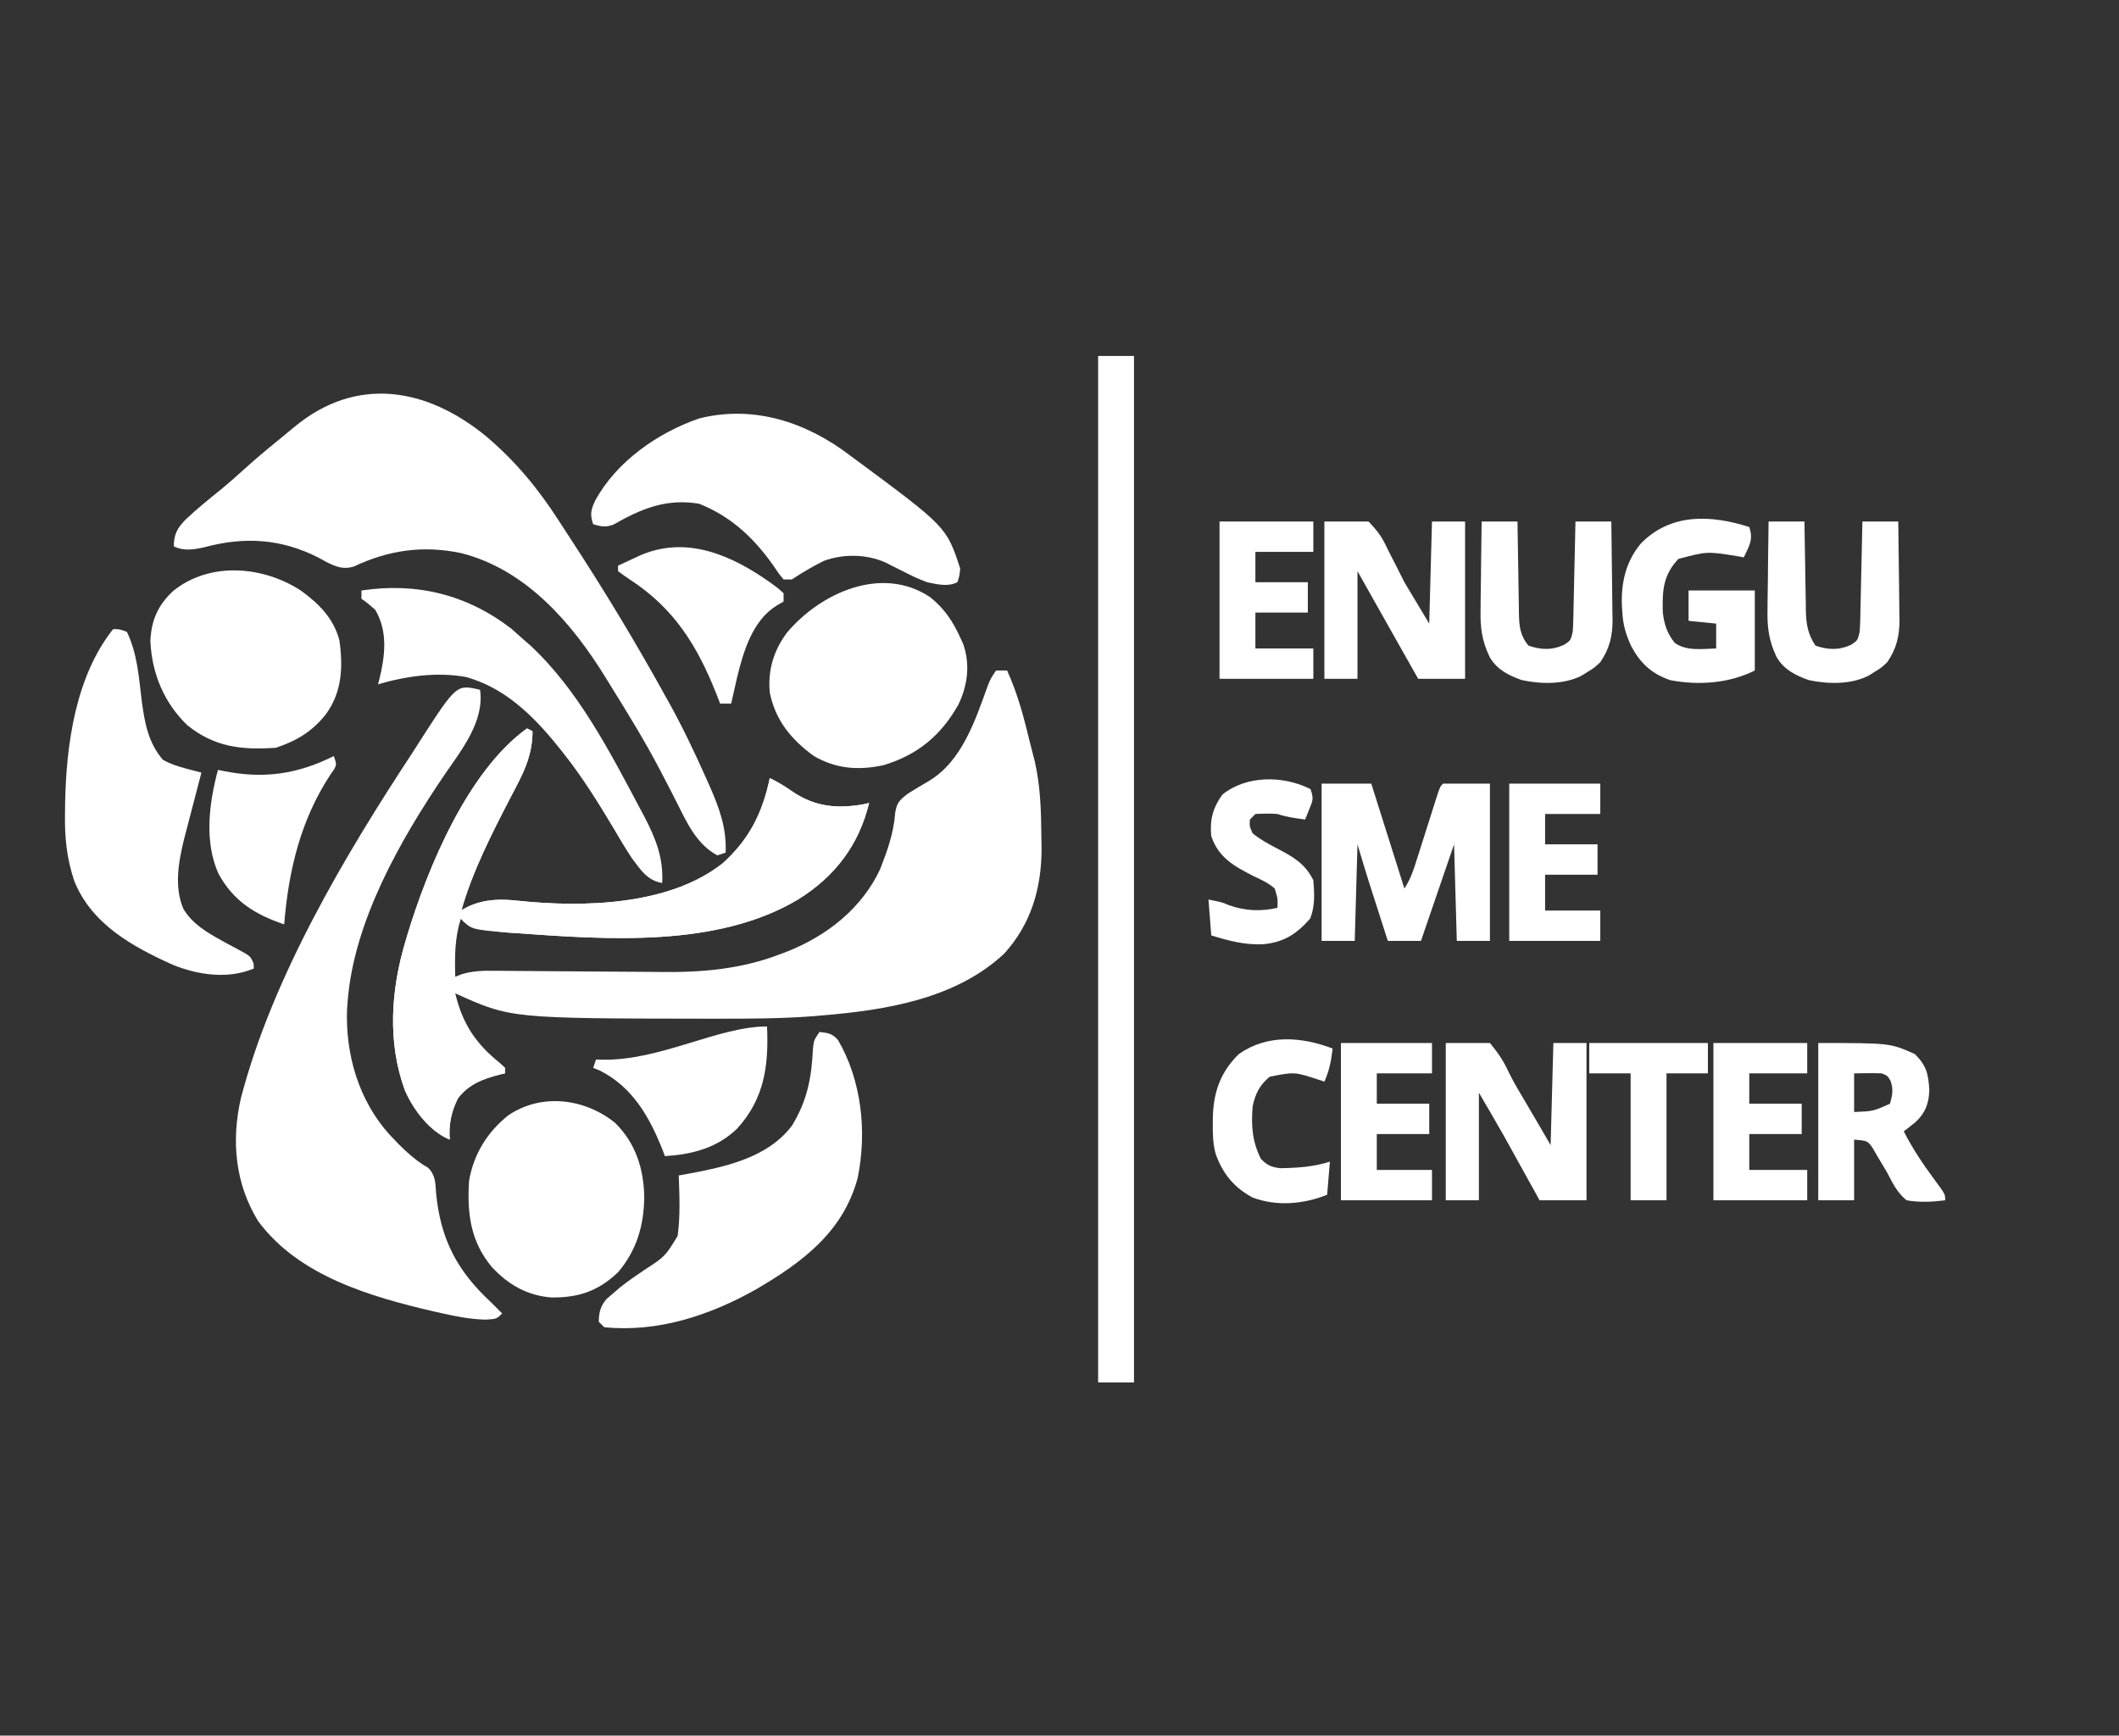 <?xml version="1.0" encoding="UTF-8"?>
<svg version="1.1" xmlns="http://www.w3.org/2000/svg" width="768" height="629">
<rect width="100%" height="100%" fill="#333333" stroke="none"/>
<path d="M0 0 C1.32 0 2.64 0 4 0 C7.939 8.56 10.225 17.55 12.432 26.675 C12.924 28.688 13.451 30.693 13.984 32.695 C16.144 41.966 16.343 51.213 16.438 60.688 C16.46 61.994 16.482 63.301 16.505 64.647 C16.472 78.94 12.694 91.903 2.938 102.625 C-14.702 119.062 -39.87 123.055 -63 125 C-64.004 125.088 -65.008 125.175 -66.043 125.265 C-77.712 126.17 -89.364 126.199 -101.062 126.188 C-102.131 126.187 -103.199 126.187 -104.299 126.187 C-175.852 126.103 -175.852 126.103 -196 117 C-193.359 128.099 -188.577 135.168 -179.758 142.371 C-178.888 143.177 -178.888 143.177 -178 144 C-178 144.66 -178 145.32 -178 146 C-178.641 146.147 -179.281 146.294 -179.941 146.445 C-186.086 148.039 -191.01 149.879 -195 155 C-197.442 159.866 -198.42 164.546 -198 170 C-205.285 167.032 -211.143 159.244 -214.234 152.18 C-220.665 134.706 -219.324 115.656 -214 98 C-213.802 97.325 -213.603 96.65 -213.399 95.955 C-206.003 71.454 -191.437 36.391 -170 21 C-169.34 21.33 -168.68 21.66 -168 22 C-168 31.125 -171.538 37.626 -175.685 45.468 C-182.656 58.886 -189.543 72.515 -194 87 C-193.107 86.52 -192.213 86.041 -191.293 85.547 C-185.459 82.806 -179.59 82.735 -173.25 83.438 C-149.757 85.923 -118.582 85.252 -99.105 69.898 C-89.427 61.171 -84.69 51.714 -82 39 C-78.989 40.417 -76.346 42.09 -73.625 44 C-65.575 49.349 -57.646 50.184 -48.129 48.488 C-47.426 48.327 -46.724 48.166 -46 48 C-49.712 63.306 -58.448 74.713 -71.731 82.966 C-101.031 100.475 -140.952 97.529 -173.75 95.188 C-175.3 95.083 -175.3 95.083 -176.881 94.976 C-190.139 93.861 -190.139 93.861 -194 90 C-196.212 97.051 -196.202 103.647 -196 111 C-195.182 110.674 -194.363 110.347 -193.52 110.011 C-189.494 108.855 -185.822 108.755 -181.678 108.821 C-180.457 108.827 -180.457 108.827 -179.212 108.834 C-177.45 108.845 -175.689 108.861 -173.928 108.88 C-171.125 108.911 -168.323 108.927 -165.52 108.94 C-157.554 108.98 -149.587 109.045 -141.621 109.116 C-136.738 109.16 -131.855 109.187 -126.972 109.207 C-125.126 109.217 -123.281 109.233 -121.435 109.256 C-106.466 109.439 -92.381 108.231 -78.25 102.812 C-77.454 102.511 -76.658 102.21 -75.838 101.9 C-61.362 96.186 -48.707 86.31 -42 72 C-39.396 65.301 -37.068 58.84 -36.562 51.625 C-35.943 47.882 -35.087 47.068 -32.016 44.672 C-29.545 43.088 -27.016 41.611 -24.484 40.129 C-12.438 33.004 -7.577 18.194 -3.043 5.645 C-2 3 -2 3 0 0 Z " fill="#fff" transform="translate(361,243)"/>
<path d="M0 0 C1.605 11.465 -6.688 21.745 -12.882 30.769 C-28.872 54.344 -45.833 83.993 -48 113 C-48.07 113.88 -48.139 114.761 -48.211 115.668 C-48.843 132.134 -44.015 148.659 -33 161 C-28.871 165.439 -24.176 170.216 -18.852 173.207 C-16.082 175.889 -16.202 178.904 -15.938 182.562 C-14.262 199.203 -8.351 210.566 4 222 C5.339 223.328 6.674 224.659 8 226 C6 228 6 228 2.035 228.25 C-3.307 228.122 -8.36 227.165 -13.562 226 C-14.551 225.78 -15.54 225.56 -16.559 225.333 C-39.58 219.989 -65.778 212.469 -80.465 192.504 C-88.789 178.926 -90.209 163.474 -86.719 148.098 C-75.255 104.017 -48.833 59.701 -24 22 C-23.004 20.434 -23.004 20.434 -21.988 18.836 C-8.548 -2.024 -8.548 -2.024 0 0 Z " fill="#fff" transform="translate(174,250)"/>
<path d="M0 0 C10.645 9.046 18.82 18.995 26.331 30.709 C27.627 32.726 28.937 34.733 30.252 36.737 C42.423 55.334 53.883 74.279 64.631 93.733 C65.049 94.48 65.466 95.227 65.896 95.996 C70.945 105.048 75.359 114.324 79.569 123.796 C80.042 124.855 80.515 125.915 81.003 127.006 C84.469 134.94 86.996 141.992 86.631 150.733 C85.641 151.063 84.651 151.393 83.631 151.733 C76.194 147.775 72.651 140.02 69.047 132.812 C67.359 129.441 65.61 126.102 63.866 122.76 C63.338 121.745 63.338 121.745 62.799 120.709 C57.246 110.091 50.949 99.909 44.631 89.733 C44.112 88.888 43.592 88.044 43.057 87.174 C30.887 67.456 14.231 48.141 -9.205 42.186 C-22.96 39.306 -35.399 41.035 -48.15 47.061 C-51.948 48.211 -54.548 47.136 -58.025 45.428 C-58.963 44.91 -59.902 44.392 -60.869 43.858 C-74.443 36.938 -87.795 36.134 -102.361 40.077 C-106.183 40.911 -109.785 41.525 -113.369 39.733 C-113.369 35.241 -112.031 33.014 -108.994 29.921 C-104.893 26.069 -100.543 22.539 -96.158 19.018 C-93.485 16.829 -90.92 14.562 -88.369 12.233 C-84.06 8.313 -79.627 4.587 -75.091 0.932 C-73.313 -0.504 -71.549 -1.959 -69.802 -3.435 C-47.389 -22.13 -21.821 -17.973 0 0 Z " fill="#fff" transform="translate(176.369,158.267)"/>
<path d="M0 0 C4.29 0 8.58 0 13 0 C13 122.76 13 245.52 13 372 C8.71 372 4.42 372 0 372 C0 249.24 0 126.48 0 0 Z " fill="#fff" transform="translate(398,129)"/>
<path d="M0 0 C0.531 0.393 1.063 0.786 1.61 1.19 C35.038 25.918 35.038 25.918 40 41 C39.75 43.75 39.75 43.75 39 46 C35.487 47.757 31.749 46.766 28 46 C24.94 44.891 22.08 43.487 19.188 42 C17.724 41.268 16.259 40.538 14.793 39.812 C14.159 39.489 13.525 39.165 12.872 38.832 C5.998 35.777 -2.439 35.676 -9.414 38.27 C-13.456 40.29 -17.241 42.494 -21 45 C-21.99 45 -22.98 45 -24 45 C-25.762 42.875 -25.762 42.875 -27.688 40 C-34.781 29.941 -43.015 22.167 -54.625 17.562 C-66.469 15.589 -75.444 19.29 -85.711 25.145 C-88.527 26.197 -90.152 25.82 -93 25 C-94.219 21.541 -93.874 19.788 -92.312 16.5 C-84.726 2.349 -69.526 -8.234 -54.598 -13.344 C-34.863 -18.329 -15.75 -12.006 0 0 Z " fill="#fff" transform="translate(308,165)"/>
<path d="M0 0 C3.076 0.308 4.577 0.535 6.695 2.863 C15.298 17.601 17.258 36.158 13.875 52.812 C8.652 72.467 -6.235 83.483 -22.938 93.25 C-39.748 102.725 -58.546 108.95 -78 107 C-78.66 106.34 -79.32 105.68 -80 105 C-79.861 101.483 -79.445 99.547 -77.207 96.797 C-76.417 96.121 -75.627 95.446 -74.812 94.75 C-73.919 93.982 -73.026 93.213 -72.105 92.422 C-69.299 90.233 -66.445 88.24 -63.491 86.263 C-55.953 81.379 -55.953 81.379 -51.398 73.914 C-50.406 66.659 -50.733 59.299 -51 52 C-50.376 51.888 -49.753 51.776 -49.11 51.66 C-35.07 49.085 -19.103 45.983 -10 34 C-4.365 24.828 -2.842 16.481 -2.344 5.855 C-2 3 -2 3 0 0 Z " fill="#fff" transform="translate(297,374)"/>
<path d="M0 0 C2.312 0 2.312 0 5 1 C8.783 8.882 9.324 17.416 10.373 26.002 C11.427 33.889 12.717 41.219 18.062 47.375 C20.977 48.987 23.476 49.758 26.684 50.602 C27.678 50.865 28.672 51.129 29.697 51.401 C30.837 51.697 30.837 51.697 32 52 C31.793 52.792 31.586 53.583 31.373 54.399 C30.435 57.995 29.499 61.591 28.562 65.188 C28.237 66.433 27.912 67.679 27.576 68.963 C27.107 70.766 27.107 70.766 26.629 72.605 C26.341 73.71 26.053 74.815 25.756 75.954 C23.74 84.077 22.02 93.495 25.5 101.438 C28.848 106.968 34.065 109.95 39.598 113.008 C40.229 113.358 40.861 113.709 41.512 114.07 C42.78 114.765 44.056 115.445 45.339 116.109 C49.804 118.517 49.804 118.517 50.91 121.242 C50.94 121.822 50.969 122.402 51 123 C41.681 126.924 31.014 125.388 21.832 121.742 C7.097 115.143 -7.853 106.923 -14.122 91.183 C-16.833 82.929 -17.598 75.533 -17.438 66.875 C-17.424 65.61 -17.411 64.346 -17.397 63.043 C-16.991 41.781 -13.608 17.107 0 0 Z " fill="#fff" transform="translate(41,228)"/>
<path d="M0 0 C5.073 4.071 8.166 8.676 10.848 14.559 C11.211 15.349 11.575 16.139 11.949 16.953 C14.531 24.44 13.564 31.979 10.16 38.996 C3.86 50.134 -4.657 57.221 -17.074 60.898 C-26.017 62.816 -34.181 62.21 -42.152 57.559 C-50.336 51.65 -56.144 44.6 -58.152 34.559 C-58.916 26.462 -56.751 19.281 -51.902 12.809 C-39.713 -1.646 -17.501 -11.721 0 0 Z " fill="#fff" transform="translate(337.152,216.441)"/>
<path d="M0 0 C7.394 7.298 10.366 16.712 10.5 26.938 C10.353 37.225 7.746 46.089 1.066 54.023 C-6.152 60.928 -13.366 63.323 -23.117 63.219 C-31.844 62.557 -38.693 58.647 -44.625 52.312 C-52.461 43.02 -53.745 32.828 -53 21 C-51.393 11.397 -46.401 3.258 -38.785 -2.785 C-26.77 -10.962 -10.978 -8.946 0 0 Z " fill="#fff" transform="translate(223,407)"/>
<path d="M0 0 C6.581 4.783 11.845 9.988 14 18 C15.38 27.668 15.001 36.938 9 45 C4.083 51.158 -1.591 54.53 -9 57 C-21.273 57.85 -31.224 56.826 -41.121 48.809 C-49.603 40.645 -53.992 29.975 -54.5 18.25 C-54.15 10.725 -51.714 5.254 -46.188 0.125 C-32.96 -10.496 -13.824 -8.951 0 0 Z " fill="#fff" transform="translate(109,214)"/>
<path d="M0 0 C3.011 1.417 5.654 3.09 8.375 5 C16.425 10.349 24.354 11.184 33.871 9.488 C34.574 9.327 35.276 9.166 36 9 C32.288 24.306 23.552 35.713 10.269 43.966 C-19.031 61.475 -58.952 58.529 -91.75 56.188 C-93.3 56.083 -93.3 56.083 -94.881 55.976 C-100.731 55.484 -105.716 54.636 -111 52 C-111.71 49.895 -111.71 49.895 -112 48 C-105.417 44.015 -98.754 43.606 -91.25 44.438 C-67.757 46.923 -36.582 46.252 -17.105 30.898 C-7.427 22.171 -2.69 12.714 0 0 Z " fill="#fff" transform="translate(279,282)"/>
<path d="M0 0 C1.54 1.333 3.062 2.686 4.562 4.062 C5.26 4.668 5.957 5.274 6.676 5.898 C24.106 22.022 35.685 44.671 46.688 65.375 C47.137 66.216 47.586 67.057 48.05 67.923 C52.219 75.93 55.059 82.955 54.562 92.062 C49.128 91.185 46.734 87.26 43.562 83.062 C41.157 79.431 38.949 75.697 36.75 71.938 C31.402 62.995 25.979 54.279 19.562 46.062 C19.107 45.477 18.651 44.891 18.182 44.288 C9.474 33.248 -0.705 22.546 -14.438 18.062 C-15.304 17.778 -15.304 17.778 -16.188 17.488 C-26.905 15.46 -38.101 17.043 -48.438 20.062 C-48.293 19.529 -48.149 18.995 -48 18.445 C-45.879 9.932 -44.757 0.943 -49.438 -6.938 C-52.009 -9.213 -52.009 -9.213 -54.438 -10.938 C-54.438 -11.928 -54.438 -12.918 -54.438 -13.938 C-34.413 -16.96 -16.051 -12.442 0 0 Z " fill="#fff" transform="translate(185.438,227.938)"/>
<path d="M0 0 C0.66 0.33 1.32 0.66 2 1 C2 10.125 -1.539 16.63 -5.685 24.473 C-12.812 38.167 -19.986 52.034 -24 67 C-24.229 67.834 -24.459 68.668 -24.695 69.527 C-25.284 72.02 -25.674 74.459 -26 77 C-26.169 78.286 -26.338 79.573 -26.512 80.898 C-27.785 92.699 -26.171 102.423 -19.188 112.438 C-16.34 115.895 -13.021 118.751 -9.539 121.555 C-9.031 122.032 -8.523 122.509 -8 123 C-8 123.66 -8 124.32 -8 125 C-8.641 125.147 -9.281 125.294 -9.941 125.445 C-16.086 127.039 -21.01 128.879 -25 134 C-27.442 138.866 -28.42 143.546 -28 149 C-35.285 146.032 -41.143 138.244 -44.234 131.18 C-50.665 113.706 -49.324 94.656 -44 77 C-43.802 76.325 -43.603 75.65 -43.399 74.955 C-36.003 50.454 -21.437 15.391 0 0 Z " fill="#fff" transform="translate(191,264)"/>
<path d="M0 0 C5.94 0 11.88 0 18 0 C21.96 12.54 25.92 25.08 30 38 C32.272 34.592 33.355 31.171 34.566 27.305 C34.925 26.183 34.925 26.183 35.291 25.038 C36.052 22.652 36.808 20.264 37.562 17.875 C38.321 15.48 39.081 13.085 39.845 10.691 C40.32 9.202 40.792 7.711 41.261 6.22 C42.888 1.112 42.888 1.112 44 0 C49.61 0 55.22 0 61 0 C61 18.81 61 37.62 61 57 C57.04 57 53.08 57 49 57 C48.505 39.675 48.505 39.675 48 22 C44.04 33.55 40.08 45.1 36 57 C32.04 57 28.08 57 24 57 C22.728 53.042 21.457 49.084 20.188 45.125 C19.831 44.016 19.475 42.908 19.107 41.766 C18.756 40.67 18.405 39.574 18.043 38.445 C17.564 36.953 17.564 36.953 17.075 35.43 C15.676 30.966 14.344 26.481 13 22 C12.67 33.55 12.34 45.1 12 57 C8.04 57 4.08 57 0 57 C0 38.19 0 19.38 0 0 Z M49 16 C50 18 50 18 50 18 Z " fill="#fff" transform="translate(479,284)"/>
<path d="M0 0 C5.28 0 10.56 0 16 0 C19.1 3.758 20.846 6.333 22.81 10.587 C24.78 14.58 27.09 18.371 29.361 22.198 C32.271 27.115 35.13 32.06 38 37 C38.33 24.79 38.66 12.58 39 0 C42.96 0 46.92 0 51 0 C51 18.81 51 37.62 51 57 C45.39 57 39.78 57 34 57 C32.498 54.285 32.498 54.285 30.965 51.516 C29.969 49.718 28.972 47.921 27.976 46.124 C27.296 44.896 26.616 43.669 25.937 42.441 C24.947 40.653 23.956 38.865 22.965 37.078 C22.373 36.01 21.781 34.942 21.172 33.841 C18.169 28.53 15.074 23.27 12 18 C12 30.87 12 43.74 12 57 C8.04 57 4.08 57 0 57 C0 38.19 0 19.38 0 0 Z " fill="#fff" transform="translate(524,378)"/>
<path d="M0 0 C5.28 0 10.56 0 16 0 C   19.498 3.665 20.939 5.658 22.938 10.062 C23.903 11.95 24.871 13.837 25.84 15.723 C27.404 18.83 27.404 18.83 29 22 C33.455 29.425 33.455 29.425 38 37 C38.33 24.79 38.66 12.58 39 0 C42.96 0 46.92 0 51 0 C51 18.81 51 37.62 51 57 C45.39 57 39.78 57 34 57 C32.021 53.5 30.041 50 28.062 46.5 C27.518 45.537 26.973 44.574 26.412 43.582 C21.595 35.062 16.798 26.531 12 18 C12 30.87 12 43.74 12 57 C8.04 57 4.08 57 0 57 C0 38.19 0 19.38 0 0 Z " fill="#fff" transform="translate(480,189)"/>
<path d="M0 0 C1.533 4.588 0.029 6.779 -2 11 C-2.846 10.841 -3.691 10.683 -4.562 10.52 C-15.409 8.818 -15.409 8.818 -25.688 11.562 C-31.227 17.402 -31.55 23.013 -31.352 30.828 C-30.867 35.201 -29.788 38.568 -27 42 C-22.711 45.027 -17.058 44.177 -12 44 C-12 41.03 -12 38.06 -12 35 C-15.3 34.67 -18.6 34.34 -22 34 C-22 30.37 -22 26.74 -22 23 C-14.08 23 -6.16 23 2 23 C2 32.57 2 42.14 2 52 C-7.329 56.664 -18.297 57.465 -28.609 55.504 C-35.473 53.15 -39.503 49.357 -42.812 43.125 C-44.693 39.044 -45.753 35.527 -46 31 C-46.05 30.326 -46.101 29.652 -46.152 28.957 C-46.529 20.435 -44.871 12.73 -39.375 6.062 C-28.486 -5.148 -13.892 -4.437 0 0 Z " fill="#fff" transform="translate(634,191)"/>
<path d="M0 0 C26 0 26 0 35 4 C39.227 8.227 39.875 11.068 40.25 16.875 C40.162 21.597 38.945 25.124 35.465 28.48 C34.017 29.703 32.512 30.858 31 32 C34.297 38.559 38.331 44.424 42.697 50.301 C46 54.796 46 54.796 46 57 C41.203 57.599 36.778 57.835 32 57 C28.633 54.237 26.965 50.839 25 47 C23.815 44.965 22.607 42.944 21.375 40.938 C20.846 40.018 20.318 39.099 19.773 38.152 C17.915 35.435 17.915 35.435 13 35 C13 42.26 13 49.52 13 57 C8.71 57 4.42 57 0 57 C0 38.19 0 19.38 0 0 Z M13 11 C13 15.62 13 20.24 13 25 C19.913 24.727 19.913 24.727 26 22 C26.896 18.831 27.289 16.823 26.188 13.688 C25.093 11.849 25.093 11.849 23 11 C21.293 10.93 19.583 10.916 17.875 10.938 C16.266 10.958 14.658 10.979 13 11 Z " fill="#fff" transform="translate(659,378)"/>
<path d="M0 0 C4.29 0 8.58 0 13 0 C13.015 1.15 13.029 2.3 13.044 3.485 C13.102 7.768 13.18 12.05 13.262 16.333 C13.296 18.184 13.324 20.034 13.346 21.885 C13.38 24.551 13.432 27.217 13.488 29.883 C13.495 30.705 13.501 31.527 13.508 32.374 C13.632 37.263 14.214 40.805 17 45 C21.597 46.532 25.421 46.721 29.875 44.688 C32.27 43.101 32.27 43.101 33 40 C33.112 38.665 33.176 37.326 33.205 35.988 C33.225 35.187 33.245 34.386 33.266 33.561 C33.282 32.702 33.299 31.843 33.316 30.957 C33.337 30.073 33.358 29.19 33.379 28.279 C33.445 25.457 33.504 22.635 33.562 19.812 C33.606 17.899 33.649 15.986 33.693 14.072 C33.8 9.382 33.902 4.691 34 0 C38.29 0 42.58 0 47 0 C47.099 5.977 47.172 11.954 47.22 17.932 C47.24 19.963 47.267 21.994 47.302 24.025 C47.351 26.954 47.373 29.883 47.391 32.812 C47.411 33.712 47.432 34.611 47.453 35.538 C47.455 41.524 46.385 45.998 43 51 C40.781 53.059 40.781 53.059 38.5 54.438 C37.747 54.911 36.994 55.384 36.219 55.871 C29.791 59.142 21.479 58.97 14.547 57.469 C9.73 55.777 5.551 53.649 2.919 49.153 C0.107 43.252 -0.544 38.42 -0.391 31.934 C-0.385 31.014 -0.379 30.095 -0.373 29.147 C-0.351 26.243 -0.301 23.341 -0.25 20.438 C-0.23 18.455 -0.212 16.473 -0.195 14.49 C-0.151 9.66 -0.083 4.83 0 0 Z " fill="#fff" transform="translate(641,189)"/>
<path d="M0 0 C4.29 0 8.58 0 13 0 C13.015 1.186 13.029 2.371 13.044 3.593 C13.102 8 13.179 12.408 13.262 16.815 C13.296 18.721 13.324 20.627 13.346 22.533 C13.38 25.276 13.432 28.019 13.488 30.762 C13.495 31.611 13.501 32.46 13.508 33.335 C13.623 37.986 13.895 41.277 17 45 C21.597 46.532 25.421 46.721 29.875 44.688 C32.27 43.101 32.27 43.101 33 40 C33.112 38.665 33.176 37.326 33.205 35.988 C33.225 35.187 33.245 34.386 33.266 33.561 C33.282 32.702 33.299 31.843 33.316 30.957 C33.337 30.073 33.358 29.19 33.379 28.279 C33.445 25.457 33.504 22.635 33.562 19.812 C33.606 17.899 33.649 15.986 33.693 14.072 C33.8 9.382 33.902 4.691 34 0 C38.29 0 42.58 0 47 0 C47.099 5.977 47.172 11.954 47.22 17.932 C47.24 19.963 47.267 21.994 47.302 24.025 C47.351 26.954 47.373 29.883 47.391 32.812 C47.411 33.712 47.432 34.611 47.453 35.538 C47.455 41.524 46.385 45.998 43 51 C40.781 53.059 40.781 53.059 38.5 54.438 C37.747 54.911 36.994 55.384 36.219 55.871 C29.791 59.142 21.479 58.97 14.547 57.469 C9.73 55.777 5.551 53.649 2.919 49.153 C0.107 43.252 -0.544 38.42 -0.391 31.934 C-0.385 31.014 -0.379 30.095 -0.373 29.147 C-0.351 26.243 -0.301 23.341 -0.25 20.438 C-0.23 18.455 -0.212 16.473 -0.195 14.49 C-0.151 9.66 -0.083 4.83 0 0 Z " fill="#fff" transform="translate(537,189)"/>
<path d="M0 0 C1 3 1 3 0.147 4.738 C-0.292 5.367 -0.731 5.996 -1.184 6.645 C-12.061 23.105 -16.445 41.618 -18 61 C-28.518 57.465 -36.467 52.545 -41.844 42.582 C-47.044 30.969 -45.211 16.986 -42 5 C-40.983 5.217 -40.983 5.217 -39.945 5.438 C-25.413 8.336 -13.337 6.635 0 0 Z " fill="#fff" transform="translate(121,274)"/>
<path d="M0 0 C2.816 2.027 2.816 2.027 5 4 C5 4.99 5 5.98 5 7 C4.154 7.495 3.309 7.99 2.438 8.5 C-6.245 13.87 -9.562 25.096 -11.84 34.449 C-12.586 37.628 -13.305 40.81 -14 44 C-15.32 44 -16.64 44 -18 44 C-18.473 42.779 -18.946 41.559 -19.434 40.301 C-26.382 22.828 -34.765 9.412 -50.733 -0.981 C-52.188 -1.941 -53.598 -2.965 -55 -4 C-55 -4.66 -55 -5.32 -55 -6 C-53.252 -6.817 -51.501 -7.628 -49.75 -8.438 C-48.775 -8.89 -47.801 -9.342 -46.797 -9.809 C-30.039 -16.947 -13.848 -9.779 0 0 Z " fill="#fff" transform="translate(279,211)"/>
<path d="M0 0 C0.631 14.269 -0.979 26.152 -10.781 36.965 C-18.114 44.072 -27.038 46.347 -37 47 C-37.291 46.238 -37.583 45.476 -37.883 44.691 C-42.591 32.833 -48.714 21.994 -60.562 16 C-61.367 15.67 -62.171 15.34 -63 15 C-62.67 14.01 -62.34 13.02 -62 12 C-61.261 12.016 -60.521 12.031 -59.76 12.048 C-38.634 12.437 -17.792 0 0 0 Z " fill="#fff" transform="translate(278,372)"/>
<path d="M0 0 C11.22 0 22.44 0 34 0 C34 3.63 34 7.26 34 11 C27.07 11 20.14 11 13 11 C13 14.63 13 18.26 13 22 C19.27 22 25.54 22 32 22 C32 25.63 32 29.26 32 33 C25.73 33 19.46 33 13 33 C13 37.29 13 41.58 13 46 C19.93 46 26.86 46 34 46 C34 49.63 34 53.26 34 57 C22.78 57 11.56 57 0 57 C0 38.19 0 19.38 0 0 Z " fill="#fff" transform="translate(621,378)"/>
<path d="M0 0 C11.22 0 22.44 0 34 0 C34 3.63 34 7.26 34 11 C27.07 11 20.14 11 13 11 C13 14.63 13 18.26 13 22 C19.27 22 25.54 22 32 22 C32 25.63 32 29.26 32 33 C25.73 33 19.46 33 13 33 C13 37.29 13 41.58 13 46 C19.93 46 26.86 46 34 46 C34 49.63 34 53.26 34 57 C22.78 57 11.56 57 0 57 C0 38.19 0 19.38 0 0 Z " fill="#fff" transform="translate(442,189)"/>
<path d="M0 0 C10.89 0 21.78 0 33 0 C33 3.63 33 7.26 33 11 C26.4 11 19.8 11 13 11 C13 14.63 13 18.26 13 22 C19.27 22 25.54 22 32 22 C32 25.63 32 29.26 32 33 C25.73 33 19.46 33 13 33 C13 37.29 13 41.58 13 46 C19.6 46 26.2 46 33 46 C33 49.63 33 53.26 33 57 C22.11 57 11.22 57 0 57 C0 38.19 0 19.38 0 0 Z " fill="#fff" transform="translate(486,378)"/>
<path d="M0 0 C10.89 0 21.78 0 33 0 C33 3.63 33 7.26 33 11 C26.4 11 19.8 11 13 11 C13 14.63 13 18.26 13 22 C19.27 22 25.54 22 32 22 C32 25.63 32 29.26 32 33 C25.73 33 19.46 33 13 33 C13 37.29 13 41.58 13 46 C19.6 46 26.2 46 33 46 C33 49.63 33 53.26 33 57 C22.11 57 11.22 57 0 57 C0 38.19 0 19.38 0 0 Z " fill="#fff" transform="translate(547,284)"/>
<path d="M0 0 C1.136 3.409 0.867 4.003 -0.438 7.188 C-0.869 8.261 -0.869 8.261 -1.309 9.355 C-1.651 10.17 -1.651 10.17 -2 11 C-5.469 10.542 -8.674 10.109 -12 9 C-14.723 8.768 -17.25 8.869 -20 9 C-20.66 9.66 -21.32 10.32 -22 11 C-22.141 13.473 -22.141 13.473 -21 16 C-18.242 18.25 -15.451 19.765 -12.297 21.406 C-6.399 24.497 -2.071 26.858 1 33 C1.4 37.782 1.638 42.37 -0.125 46.875 C-5.153 52.574 -9.638 55.486 -17.281 56.219 C-23.965 56.473 -29.631 54.96 -36 53 C-36.33 48.71 -36.66 44.42 -37 40 C-32 41 -32 41 -29.75 42 C-23.911 44.123 -18.054 44.397 -12 43 C-11.889 39.65 -11.889 39.65 -13 36 C-15.297 33.977 -17.931 32.795 -20.688 31.5 C-27.636 27.939 -33.374 24.877 -36 17 C-36.582 11.061 -35.412 6.814 -32 2 C-23.316 -5.056 -9.878 -5.032 0 0 Z " fill="#fff" transform="translate(475,286)"/>
<path d="M0 0 C-0.508 4.318 -1.197 8.033 -3 12 C-3.641 11.783 -4.281 11.567 -4.941 11.344 C-13.807 8.442 -13.807 8.442 -22.75 10.188 C-26.424 13.147 -28.081 16.445 -29 21 C-29.565 28.002 -29.159 33.683 -26 40 C-23.652 42.321 -22.353 42.957 -19.047 43.363 C-12.699 43.266 -7.07 42.904 -1 41 C-1.33 44.96 -1.66 48.92 -2 53 C-10.536 56.414 -20.244 57.286 -29 54 C-35.765 50.357 -39.79 45.438 -42.383 38.221 C-43.411 34.521 -43.489 30.946 -43.438 27.125 C-43.431 26.337 -43.424 25.549 -43.417 24.737 C-43.167 15.645 -40.563 8.41 -34 2 C-23.674 -5.233 -11.405 -4.325 0 0 Z " fill="#fff" transform="translate(483,380)"/>
<path d="M0 0 C14.19 0 28.38 0 43 0 C43 3.63 43 7.26 43 11 C38.05 11 33.1 11 28 11 C28 26.18 28 41.36 28 57 C23.71 57 19.42 57 15 57 C15 41.82 15 26.64 15 11 C10.05 11 5.1 11 0 11 C0 7.37 0 3.74 0 0 Z " fill="#fff" transform="translate(576,378)"/>
</svg>
